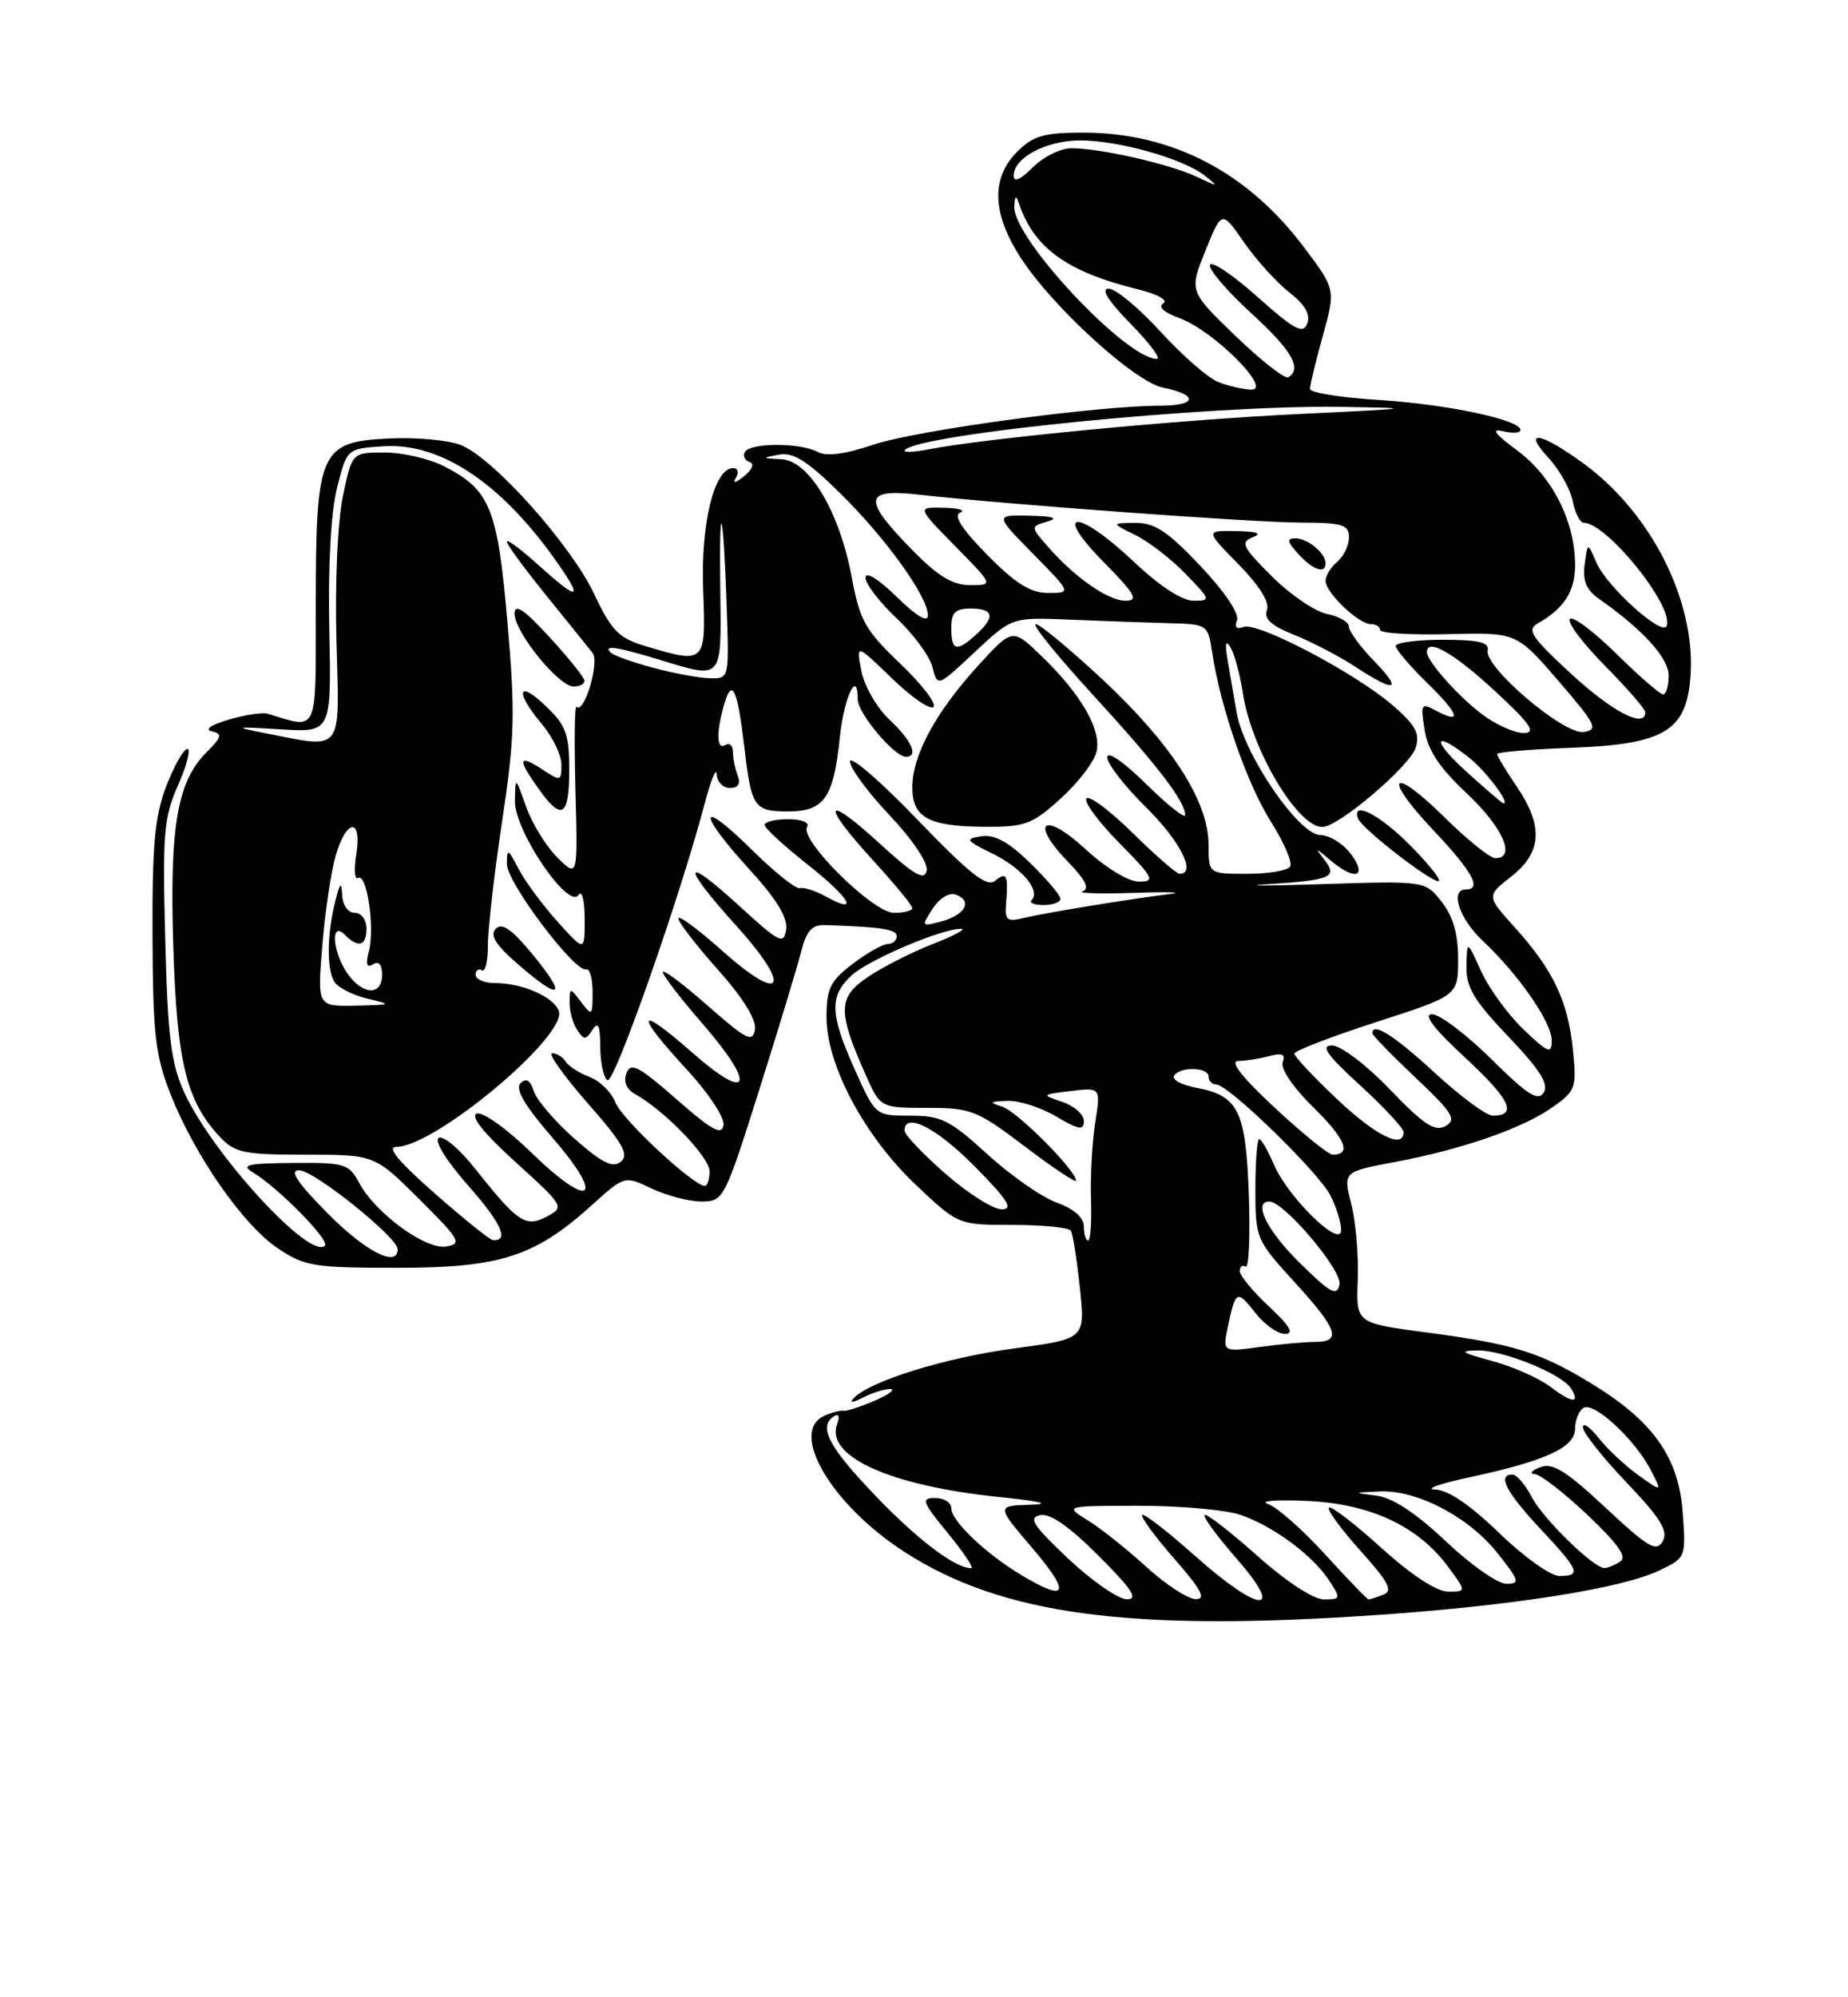 <?xml version="1.0" encoding="UTF-8" standalone="no"?>
<!DOCTYPE svg PUBLIC "-//W3C//DTD SVG 1.1//EN" "http://www.w3.org/Graphics/SVG/1.1/DTD/svg11.dtd" >
<svg xmlns="http://www.w3.org/2000/svg" xmlns:xlink="http://www.w3.org/1999/xlink" version="1.1" viewBox="0 0 237 256">
 <g >
 <path fill="currentColor"
d=" M 177.00 206.97 C 194.13 205.78 207.96 203.59 212.76 201.31 C 216.21 199.67 216.22 199.65 215.80 193.85 C 215.28 186.73 211.97 182.09 203.93 177.23 C 197.36 173.26 194.06 172.25 182.70 170.75 C 173.91 169.58 173.91 169.58 174.13 164.04 C 174.25 160.99 173.88 156.63 173.30 154.34 C 172.25 150.18 172.25 150.18 178.88 148.94 C 187.56 147.31 195.33 144.61 199.16 141.88 C 202.09 139.80 202.22 139.42 201.71 134.46 C 201.07 128.26 199.18 124.32 194.26 118.86 C 190.63 114.84 190.63 114.84 193.81 112.35 C 197.76 109.26 197.96 105.88 194.50 100.79 C 193.12 98.76 192.00 96.90 192.00 96.65 C 192.00 96.40 196.24 96.04 201.43 95.85 C 213.54 95.40 216.34 93.70 216.81 86.49 C 217.43 76.99 211.76 65.78 203.17 59.47 C 197.56 55.36 195.13 54.96 198.62 58.72 C 200.00 60.22 201.39 62.69 201.69 64.22 C 202.00 65.75 202.63 67.00 203.09 67.00 C 206.05 67.00 214.63 77.62 213.76 80.21 C 213.27 81.70 206.06 75.21 204.71 72.06 C 203.61 69.50 203.61 69.50 203.23 72.35 C 202.95 74.44 203.44 75.62 205.07 76.76 C 210.71 80.71 214.00 84.34 214.00 86.60 C 214.00 87.92 213.68 89.00 213.28 89.00 C 212.89 89.00 210.20 86.66 207.31 83.81 C 204.41 80.95 201.73 78.94 201.33 79.33 C 200.94 79.73 202.95 82.41 205.81 85.31 C 208.66 88.20 211.00 90.89 211.00 91.28 C 211.00 93.43 206.79 91.25 201.51 86.38 C 196.38 81.65 195.76 80.72 197.21 79.90 C 200.57 78.02 202.00 75.80 202.00 72.45 C 202.00 66.86 199.09 61.08 194.60 57.76 C 191.71 55.62 191.17 54.89 192.75 55.27 C 193.99 55.57 195.00 55.50 195.00 55.11 C 195.00 53.80 185.51 51.80 176.75 51.26 C 171.94 50.96 168.00 50.33 168.00 49.85 C 168.00 49.36 168.74 46.30 169.65 43.03 C 171.30 37.08 171.30 37.08 167.16 31.60 C 159.92 22.01 150.23 17.00 138.92 17.00 C 133.87 17.00 132.52 17.39 130.45 19.45 C 127.03 22.88 127.23 27.49 131.06 33.28 C 135.24 39.58 145.57 48.96 149.13 49.68 C 153.73 50.60 153.54 52.00 148.81 52.00 C 140.66 52.00 117.50 55.15 112.03 56.99 C 108.35 58.23 106.00 58.54 104.85 57.92 C 102.63 56.73 96.29 56.73 95.55 57.91 C 95.24 58.42 95.49 59.00 96.10 59.20 C 96.78 59.43 96.51 60.15 95.42 61.04 C 94.33 61.92 93.91 62.00 94.37 61.25 C 94.79 60.55 94.63 60.00 94.01 60.00 C 91.60 60.00 89.85 67.11 90.18 75.64 C 90.54 85.06 90.48 85.12 82.76 82.81 C 79.35 81.79 78.43 80.86 76.20 76.13 C 73.22 69.84 63.36 58.80 59.17 57.07 C 57.61 56.42 53.45 56.03 49.93 56.20 C 41.00 56.62 40.50 57.75 40.50 77.71 C 40.50 94.34 40.89 93.47 34.32 91.48 C 33.68 91.28 31.43 91.62 29.32 92.24 C 27.07 92.90 26.18 93.51 27.15 93.73 C 28.56 94.05 28.46 94.45 26.47 96.44 C 22.71 100.20 21.73 106.01 22.23 121.50 C 22.70 136.25 23.92 141.15 28.22 145.74 C 30.12 147.76 31.30 148.00 39.20 148.00 C 48.04 148.00 48.04 148.00 53.77 153.70 C 58.99 158.89 59.30 159.43 57.23 159.77 C 54.58 160.21 48.14 155.50 46.05 151.59 C 44.75 149.17 44.20 149.00 37.58 149.06 C 31.64 149.11 30.82 149.31 32.49 150.31 C 35.69 152.23 42.34 158.99 41.67 159.66 C 39.77 161.57 27.21 147.88 23.62 140.00 C 21.93 136.27 21.51 132.91 21.19 120.38 C 20.83 106.80 21.00 104.79 22.84 100.63 C 23.97 98.08 24.50 96.00 24.03 96.00 C 23.55 96.00 22.34 98.14 21.33 100.75 C 19.85 104.60 19.51 108.24 19.56 120.00 C 19.61 132.61 19.91 135.25 21.87 140.24 C 24.98 148.12 31.16 157.00 35.63 160.00 C 39.07 162.31 40.25 162.50 50.93 162.50 C 64.15 162.50 68.60 161.07 75.92 154.45 C 80.10 150.68 80.10 150.68 83.58 152.34 C 85.50 153.25 88.37 154.00 89.95 154.00 C 92.79 154.00 92.92 153.75 97.35 139.75 C 99.83 131.91 102.25 123.92 102.74 122.00 C 103.42 119.30 104.13 118.52 105.81 118.57 C 113.09 118.81 115.00 119.11 115.00 120.00 C 115.00 120.55 114.48 121.00 113.84 121.00 C 113.21 121.00 111.18 122.15 109.34 123.55 C 106.47 125.74 106.00 126.70 106.00 130.39 C 106.00 136.52 110.86 145.63 117.45 151.86 C 122.88 157.00 122.88 157.00 129.88 157.00 C 133.73 157.00 137.09 157.34 137.34 157.75 C 137.59 158.16 138.11 161.45 138.49 165.06 C 139.19 171.61 139.19 171.61 130.08 172.83 C 121.31 174.00 111.58 177.00 109.50 179.19 C 108.88 179.85 109.33 179.82 110.68 179.12 C 111.89 178.51 113.46 178.02 114.18 178.04 C 114.91 178.06 114.01 178.73 112.19 179.52 C 110.36 180.31 108.56 180.90 108.19 180.82 C 107.81 180.74 106.71 181.03 105.75 181.45 C 101.11 183.48 106.58 192.83 115.96 198.89 C 128.53 207.02 145.01 209.20 177.00 206.97 Z  M 137.00 199.78 C 132.48 195.52 131.84 194.53 133.39 194.20 C 134.66 193.93 137.11 195.63 140.88 199.40 C 145.24 203.76 146.04 205.00 144.49 204.98 C 143.40 204.97 140.03 202.63 137.00 199.78 Z  M 147.00 200.82 C 144.53 198.56 141.15 195.88 139.50 194.86 C 136.50 193.01 136.50 193.01 146.10 193.00 C 151.38 193.00 157.23 193.52 159.10 194.17 C 163.30 195.61 168.33 199.33 170.45 202.56 C 171.98 204.90 171.95 205.00 169.77 205.00 C 168.43 204.99 164.92 202.69 161.20 199.37 C 157.74 196.29 154.72 193.95 154.48 194.18 C 154.25 194.41 156.11 196.94 158.61 199.80 C 164.96 207.06 161.52 206.79 153.20 199.37 C 149.74 196.29 146.72 193.95 146.48 194.18 C 146.25 194.41 148.11 196.94 150.61 199.80 C 154.11 203.80 154.73 204.99 153.33 204.96 C 152.32 204.94 149.47 203.07 147.00 200.82 Z  M 169.96 199.25 C 167.08 196.09 163.78 193.17 162.61 192.77 C 161.45 192.37 163.73 192.20 167.68 192.38 C 175.84 192.77 181.89 195.62 185.78 200.90 C 188.06 204.00 188.06 204.00 185.70 204.00 C 184.24 204.00 180.98 201.86 177.13 198.38 C 173.71 195.28 170.70 192.97 170.43 193.24 C 170.16 193.50 171.98 195.99 174.47 198.76 C 178.08 202.77 178.68 203.91 177.42 204.39 C 176.55 204.73 175.69 205.00 175.52 205.00 C 175.34 205.00 172.84 202.41 169.96 199.25 Z  M 131.00 201.89 C 126.38 199.12 122.00 194.95 122.00 193.31 C 122.00 192.59 121.07 192.00 119.93 192.00 C 118.08 192.00 118.25 192.47 121.55 196.50 C 123.58 198.97 124.94 201.00 124.57 201.00 C 122.49 201.00 117.75 197.42 112.25 191.69 C 106.23 185.41 104.88 182.81 106.99 181.51 C 107.56 181.15 107.72 181.57 107.37 182.49 C 105.77 186.64 114.10 190.42 128.00 191.86 C 133.47 192.42 134.94 192.78 132.13 192.87 C 127.76 193.00 127.76 193.00 132.46 198.50 C 137.38 204.27 136.89 205.42 131.00 201.89 Z  M 185.42 197.55 C 181.62 193.96 178.61 191.97 176.58 191.71 C 173.50 191.32 173.50 191.32 176.93 191.16 C 181.71 190.94 188.38 194.43 192.06 199.08 C 194.87 202.62 194.98 203.00 193.18 203.00 C 192.08 203.00 188.59 200.55 185.42 197.55 Z  M 192.28 196.50 C 188.56 192.90 185.72 190.97 184.05 190.92 C 182.65 190.87 184.63 190.17 188.45 189.35 C 198.23 187.25 202.00 185.52 202.00 183.11 C 202.00 182.01 202.49 180.82 203.08 180.45 C 204.41 179.63 209.63 184.45 211.69 188.39 C 213.19 191.27 213.19 191.27 210.14 189.10 C 208.46 187.90 206.17 185.76 205.04 184.33 C 203.92 182.90 203.00 182.27 203.00 182.94 C 203.00 183.60 205.51 186.78 208.59 190.01 C 212.98 194.61 213.97 196.22 213.24 197.54 C 212.43 198.98 211.39 198.36 205.90 193.24 C 200.77 188.46 199.10 187.43 197.50 188.07 C 196.40 188.50 196.09 188.89 196.81 188.93 C 197.53 188.97 200.58 191.33 203.59 194.17 C 207.53 197.90 208.70 199.57 207.78 200.16 C 207.08 200.60 206.18 200.98 205.78 200.98 C 204.39 201.01 197.88 194.66 196.42 191.85 C 195.61 190.28 194.51 189.00 193.97 189.00 C 191.99 189.00 193.12 191.21 197.50 195.90 C 202.57 201.31 202.85 202.00 199.98 202.00 C 198.87 202.00 195.40 199.53 192.28 196.50 Z  M 198.83 177.75 C 197.37 176.64 193.99 175.15 191.33 174.43 C 187.38 173.37 187.04 173.13 189.50 173.09 C 192.79 173.04 200.33 176.11 201.48 177.96 C 202.70 179.95 201.62 179.86 198.83 177.75 Z  M 157.50 169.90 C 158.48 165.35 158.64 165.28 161.06 168.35 C 162.21 169.81 163.90 170.99 164.82 170.97 C 166.01 170.95 165.40 169.93 162.75 167.46 C 160.69 165.54 159.00 163.50 159.00 162.93 C 159.00 162.35 159.34 162.09 159.75 162.35 C 160.16 162.60 160.35 158.47 160.16 153.16 C 159.77 142.33 158.84 140.43 153.37 139.41 C 151.53 139.06 150.27 138.38 150.57 137.89 C 151.32 136.67 155.00 136.76 155.00 138.00 C 155.00 138.55 155.44 139.00 155.98 139.00 C 157.53 139.00 169.04 150.18 170.60 153.19 C 171.37 154.68 172.00 156.69 172.00 157.65 C 172.00 160.13 165.20 153.52 163.37 149.25 C 162.60 147.46 161.75 146.00 161.49 146.00 C 161.22 146.00 161.00 148.89 161.00 152.42 C 161.00 158.73 161.09 158.93 166.00 164.31 C 171.57 170.40 172.12 172.00 168.64 172.00 C 167.34 172.00 164.14 172.29 161.53 172.65 C 156.77 173.30 156.77 173.30 157.50 169.90 Z  M 166.70 161.88 C 162.49 157.75 160.64 154.00 162.79 154.00 C 164.67 154.00 172.17 162.86 171.79 164.64 C 171.46 166.20 170.64 165.76 166.70 161.88 Z  M 42.00 155.50 C 38.08 151.53 37.07 150.00 38.37 150.00 C 40.27 150.00 51.00 158.60 51.00 160.12 C 51.00 162.54 46.85 160.41 42.00 155.50 Z  M 55.73 152.94 C 51.12 148.89 49.55 147.00 50.82 147.00 C 55.77 147.00 72.86 132.69 71.66 129.56 C 70.96 127.73 66.97 126.00 63.43 126.00 C 62.10 126.00 61.00 125.52 61.00 124.94 C 61.00 124.36 61.36 124.10 61.80 124.37 C 62.23 124.64 62.58 123.21 62.57 121.18 C 62.56 119.16 63.38 112.01 64.39 105.30 C 66.01 94.56 66.10 91.50 65.08 79.80 C 63.82 65.13 62.86 62.78 56.93 59.75 C 55.04 58.79 51.62 58.00 49.32 58.00 C 45.14 58.00 45.14 58.00 43.97 63.63 C 43.30 66.86 42.95 74.72 43.15 82.13 C 43.55 96.71 44.13 95.96 34.00 93.97 C 29.89 93.16 30.06 93.12 36.00 93.48 C 42.50 93.88 42.50 93.88 42.23 80.69 C 42.06 72.44 42.44 65.63 43.23 62.50 C 44.50 57.50 44.50 57.50 49.19 57.20 C 56.69 56.71 64.69 62.19 71.91 72.75 C 74.80 76.97 73.96 76.86 69.00 72.38 C 66.80 70.39 65.00 69.06 65.00 69.43 C 65.00 69.79 67.26 72.88 70.03 76.29 C 72.79 79.71 75.48 83.03 76.00 83.69 C 76.93 84.84 74.91 91.58 73.93 90.60 C 73.69 90.36 73.64 95.19 73.80 101.33 C 74.10 112.50 74.10 112.50 71.49 109.92 C 70.05 108.50 68.25 105.57 67.48 103.42 C 66.09 99.50 66.09 99.50 66.04 102.70 C 65.99 106.50 72.93 116.71 74.20 114.70 C 74.63 114.04 74.98 115.40 74.98 117.75 C 75.00 122.01 75.00 122.01 71.52 118.15 C 69.60 116.03 67.36 112.99 66.52 111.40 C 65.14 108.74 65.01 108.69 65.01 110.76 C 65.00 113.11 73.74 124.69 75.18 124.25 C 75.63 124.11 76.00 125.44 76.00 127.19 C 76.00 130.21 75.92 130.28 74.53 128.44 C 73.08 126.53 73.06 126.53 73.05 128.50 C 73.04 129.60 73.47 131.18 74.02 132.00 C 74.89 133.33 75.11 133.33 75.98 132.00 C 76.72 130.87 76.97 131.42 76.98 134.19 C 76.99 136.22 77.41 138.14 77.91 138.45 C 78.78 138.98 87.21 114.99 90.37 103.00 C 91.17 99.97 91.86 98.29 91.91 99.25 C 91.96 100.21 92.72 101.00 93.61 101.00 C 94.66 101.00 95.01 100.46 94.61 99.42 C 94.27 98.55 94.00 97.17 94.00 96.36 C 94.00 95.55 93.55 95.16 93.00 95.50 C 91.86 96.21 91.84 93.67 92.96 90.00 C 93.91 86.88 94.60 88.46 95.46 95.76 C 96.36 103.50 96.70 104.00 101.07 104.00 C 105.72 104.00 106.91 102.28 107.72 94.38 C 108.25 89.34 110.00 85.68 110.00 89.64 C 110.00 91.41 114.69 97.00 116.19 97.00 C 117.85 97.00 116.91 94.89 114.07 92.24 C 112.45 90.72 110.84 87.93 110.47 86.00 C 109.79 82.50 109.79 82.50 114.38 86.94 C 116.90 89.38 119.30 91.03 119.72 90.61 C 120.14 90.20 118.21 87.69 115.44 85.05 C 110.96 80.78 110.27 79.54 109.24 74.03 C 107.67 65.58 103.78 59.04 100.21 58.86 C 97.67 58.74 97.65 58.70 99.88 58.28 C 101.73 57.93 103.48 59.03 107.69 63.16 C 113.63 69.00 119.00 76.47 119.00 78.87 C 119.00 79.85 117.56 79.00 115.00 76.50 C 112.63 74.19 111.00 73.19 111.00 74.05 C 111.00 74.85 112.79 77.18 114.98 79.24 C 117.17 81.30 119.24 84.13 119.59 85.52 C 120.23 88.06 120.23 88.06 125.01 83.58 C 129.79 79.11 129.79 79.11 137.15 79.42 C 141.19 79.59 146.84 79.79 149.70 79.87 C 154.91 80.00 154.91 80.00 155.48 83.75 C 156.54 90.73 159.96 100.55 163.01 105.35 C 164.67 107.98 165.78 110.55 165.46 111.06 C 165.14 111.58 162.66 112.00 159.94 112.00 C 155.00 112.00 155.00 112.00 154.99 108.25 C 154.98 102.72 150.28 95.40 141.48 87.17 C 137.25 83.23 133.36 80.00 132.83 80.00 C 132.29 80.00 135.57 84.05 140.10 88.99 C 148.42 98.07 151.98 102.69 151.99 104.46 C 152.00 104.99 149.75 103.21 147.00 100.50 C 144.08 97.62 142.00 96.20 142.00 97.08 C 142.00 97.90 144.25 100.79 147.00 103.50 C 151.36 107.80 153.48 112.00 151.28 112.00 C 150.89 112.00 148.20 109.66 145.31 106.81 C 142.41 103.95 139.73 101.94 139.34 102.33 C 138.94 102.72 140.83 105.29 143.52 108.02 C 147.96 112.52 148.20 113.00 146.07 113.00 C 144.70 113.00 141.83 111.25 139.18 108.81 C 133.85 103.90 131.97 105.32 136.98 110.47 C 139.21 112.78 139.77 113.92 138.84 114.24 C 138.10 114.49 141.10 114.58 145.50 114.44 C 149.90 114.29 151.93 114.36 150.00 114.60 C 144.87 115.22 133.86 117.03 131.16 117.69 C 129.17 118.18 128.85 117.91 129.02 115.88 C 129.33 112.17 129.10 111.67 127.64 112.88 C 126.57 113.77 124.47 112.12 117.64 105.04 C 112.89 100.10 109.00 96.76 109.00 97.59 C 109.00 98.43 111.29 101.54 114.09 104.50 C 117.06 107.64 119.03 110.59 118.84 111.59 C 118.57 112.94 117.25 112.17 112.75 108.06 C 105.67 101.59 105.23 102.91 112.00 110.31 C 114.75 113.32 117.00 116.05 117.00 116.39 C 117.00 116.73 115.94 117.00 114.64 117.00 C 111.96 117.00 102.49 107.63 103.51 105.99 C 103.86 105.42 102.82 105.00 101.06 105.00 C 99.38 105.00 98.03 105.34 98.06 105.75 C 98.09 106.16 100.59 108.46 103.62 110.85 C 109.10 115.18 110.29 117.34 105.84 114.87 C 104.55 114.16 103.09 113.70 102.59 113.84 C 102.08 113.99 99.27 111.74 96.34 108.84 C 89.55 102.14 89.36 104.04 96.07 111.39 C 99.57 115.21 101.05 117.62 100.82 119.13 C 100.53 121.12 99.97 120.84 94.75 116.06 C 87.49 109.42 87.32 110.80 94.42 118.65 C 101.63 126.62 100.46 128.84 92.69 121.92 C 89.56 119.12 87.00 117.24 87.00 117.72 C 87.00 118.20 89.28 121.16 92.07 124.29 C 95.30 127.91 97.03 130.70 96.82 131.96 C 96.54 133.68 95.73 133.27 90.75 128.89 C 87.59 126.11 85.00 124.17 85.00 124.59 C 85.00 125.00 87.28 127.97 90.07 131.18 C 97.04 139.19 96.23 141.47 88.75 134.89 C 81.66 128.65 81.29 129.74 88.04 137.04 C 90.86 140.09 92.95 143.25 92.79 144.22 C 92.56 145.58 91.27 144.86 86.75 140.89 C 81.93 136.66 80.89 136.11 80.35 137.54 C 79.92 138.64 80.33 139.61 81.48 140.25 C 85.26 142.36 91.00 148.32 91.00 150.12 C 91.00 151.15 90.72 152.00 90.39 152.00 C 88.92 152.00 79.74 143.44 78.93 141.32 C 78.44 140.02 76.95 138.55 75.62 138.04 C 74.28 137.54 72.90 136.65 72.54 136.06 C 72.18 135.48 71.40 135.00 70.82 135.00 C 70.23 135.00 72.28 137.87 75.36 141.39 C 79.88 146.53 80.71 148.00 79.63 148.89 C 78.59 149.75 77.25 149.09 73.70 145.97 C 71.18 143.75 68.82 141.00 68.46 139.86 C 68.00 138.43 67.48 138.12 66.75 138.85 C 66.03 139.57 67.28 141.71 70.89 145.87 C 77.74 153.78 75.76 155.14 68.15 147.74 C 65.03 144.70 61.90 142.46 61.15 142.73 C 60.28 143.06 62.03 145.25 66.13 148.96 C 72.34 154.59 72.41 154.71 70.16 155.91 C 67.42 157.38 66.43 156.72 60.98 149.85 C 58.96 147.29 56.83 145.49 56.26 145.85 C 55.66 146.23 57.23 148.77 60.04 151.96 C 64.31 156.78 65.36 159.13 63.19 158.94 C 62.81 158.91 59.45 156.21 55.73 152.94 Z  M 68.41 122.46 C 65.67 119.12 64.40 118.21 63.59 119.04 C 62.79 119.87 63.55 121.09 66.42 123.58 C 71.90 128.36 72.82 127.84 68.41 122.46 Z  M 136.00 115.20 C 136.00 114.76 134.25 112.70 132.12 110.62 C 129.36 107.92 127.56 106.93 125.87 107.19 C 123.71 107.52 123.83 107.71 127.28 109.41 C 131.05 111.25 133.50 114.17 132.30 115.37 C 131.95 115.72 132.64 116.00 133.83 116.00 C 135.03 116.00 136.00 115.64 136.00 115.20 Z  M 136.01 102.37 C 138.22 100.38 140.29 97.69 140.61 96.40 C 141.32 93.59 138.66 88.97 133.48 84.00 C 129.83 80.50 129.83 80.50 125.35 85.42 C 119.98 91.32 117.00 96.84 117.00 100.91 C 117.00 104.79 119.08 105.93 126.25 105.97 C 131.47 106.00 132.36 105.67 136.01 102.37 Z  M 73.00 98.69 C 73.00 94.09 72.60 92.99 70.00 90.50 C 66.37 87.02 66.01 88.67 69.50 92.82 C 70.88 94.45 72.00 96.79 72.00 98.01 C 72.00 100.15 71.91 100.17 69.50 98.59 C 66.46 96.60 66.34 97.27 69.07 101.10 C 72.05 105.29 73.00 104.70 73.00 98.69 Z  M 74.96 87.25 C 74.94 86.84 72.91 84.32 70.46 81.65 C 67.17 78.07 66.00 77.30 66.00 78.68 C 66.00 81.03 71.66 88.00 73.57 88.00 C 74.36 88.00 74.98 87.66 74.96 87.25 Z  M 139.00 157.20 C 139.00 156.05 137.74 154.95 135.52 154.14 C 133.60 153.45 129.60 150.66 126.63 147.94 C 121.83 143.56 120.71 143.00 116.75 143.00 C 112.27 143.00 112.27 143.00 109.64 137.12 C 106.43 129.98 106.34 127.69 109.19 125.04 C 111.34 123.03 120.93 118.96 123.29 119.05 C 123.95 119.07 122.32 119.95 119.64 120.99 C 116.97 122.03 113.24 123.92 111.35 125.19 C 107.45 127.80 107.39 129.58 110.94 137.59 C 112.89 142.00 112.89 142.00 118.89 142.00 C 124.54 142.00 125.28 142.29 131.45 146.96 C 135.05 149.69 138.00 151.65 138.00 151.33 C 138.00 150.02 130.46 142.46 128.55 141.85 C 126.79 141.29 126.88 141.19 129.19 141.10 C 130.67 141.04 133.49 141.94 135.44 143.10 C 138.36 144.82 139.00 144.93 139.00 143.68 C 139.00 142.85 137.76 141.75 136.25 141.24 C 133.52 140.31 133.53 140.30 137.33 139.84 C 141.17 139.38 141.17 139.38 140.45 143.94 C 140.06 146.45 139.82 150.86 139.92 153.75 C 140.02 156.64 139.85 159.00 139.55 159.00 C 139.25 159.00 139.00 158.19 139.00 157.20 Z  M 121.23 150.42 C 118.35 147.90 116.00 145.43 116.00 144.92 C 116.00 142.46 120.11 144.55 125.00 149.50 C 129.27 153.82 130.01 155.00 128.45 155.00 C 127.36 155.00 124.11 152.94 121.23 150.42 Z  M 163.50 142.00 C 159.32 138.12 157.66 136.00 158.78 135.99 C 159.72 135.98 161.52 135.70 162.76 135.37 C 164.44 134.92 164.89 135.12 164.50 136.15 C 164.19 136.96 165.85 139.40 168.44 141.94 C 172.55 145.97 173.38 148.00 170.92 148.00 C 170.38 148.00 167.05 145.30 163.50 142.00 Z  M 171.44 140.85 C 168.45 138.03 166.00 135.41 166.00 135.05 C 166.00 134.69 170.72 132.87 176.50 131.00 C 187.00 127.61 187.00 127.61 187.00 122.94 C 187.00 119.70 186.35 117.45 184.89 115.59 C 182.78 112.90 182.78 112.90 169.64 113.32 C 162.41 113.55 159.20 113.56 162.50 113.34 C 170.70 112.81 171.58 112.44 169.88 110.24 C 168.62 108.61 168.66 108.61 170.60 110.25 C 173.73 112.91 175.43 112.46 173.30 109.53 C 172.31 108.17 170.52 107.05 169.33 107.03 C 166.55 106.99 159.52 96.71 158.59 91.32 C 158.23 89.22 157.70 86.15 157.42 84.50 C 157.07 82.43 157.20 81.97 157.82 83.00 C 158.32 83.83 159.03 86.45 159.39 88.84 C 160.49 96.05 166.40 106.00 169.58 106.00 C 171.65 106.00 180.79 98.23 181.56 95.83 C 182.13 94.01 181.55 92.95 178.58 90.38 C 173.78 86.24 161.29 79.68 159.49 80.36 C 158.59 80.71 158.29 80.40 158.64 79.49 C 158.96 78.66 157.02 75.78 153.95 72.54 C 149.76 68.11 148.09 67.00 145.60 67.02 C 142.50 67.05 142.50 67.05 145.61 68.58 C 147.32 69.42 150.22 71.66 152.05 73.56 C 155.29 76.89 155.32 77.00 153.04 77.00 C 151.59 77.00 148.66 75.08 145.41 72.00 C 138.22 65.20 134.81 65.20 141.50 72.00 C 145.59 76.15 146.07 77.00 144.35 77.00 C 142.10 77.00 137.81 74.00 134.33 70.00 C 132.15 67.50 132.15 67.50 134.32 66.85 C 135.81 66.40 135.09 66.17 132.04 66.10 C 127.58 66.00 127.58 66.00 132.50 71.00 C 137.42 76.00 137.42 76.00 134.42 76.00 C 132.16 76.00 130.25 74.81 126.61 71.12 C 123.31 67.76 122.23 66.06 123.15 65.69 C 123.89 65.40 122.94 65.12 121.04 65.08 C 117.58 65.00 117.58 65.00 122.50 70.00 C 127.42 75.00 127.42 75.00 124.42 75.00 C 122.18 75.00 120.29 73.86 117.02 70.52 C 110.59 63.97 110.74 62.60 117.82 63.40 C 128.82 64.63 160.57 66.96 166.75 66.98 C 172.19 67.00 173.00 67.24 173.00 68.88 C 173.00 69.91 172.32 71.32 171.50 72.00 C 170.68 72.68 170.00 73.79 170.00 74.45 C 170.00 75.96 174.23 80.00 175.81 80.00 C 176.47 80.00 177.00 80.34 177.00 80.75 C 177.00 81.16 180.93 81.40 185.75 81.28 C 194.50 81.06 194.50 81.06 199.87 87.28 C 204.70 92.88 205.02 93.53 203.09 93.82 C 200.57 94.20 190.33 85.50 190.79 83.36 C 191.02 82.33 189.63 82.00 185.04 82.00 C 181.72 82.00 179.00 82.36 179.00 82.80 C 179.00 83.24 180.79 85.34 182.98 87.48 C 187.14 91.54 187.59 92.92 184.15 91.08 C 182.25 90.07 182.16 90.22 182.71 93.60 C 183.13 96.20 184.64 98.45 188.15 101.73 C 192.73 106.02 194.48 110.00 191.78 110.00 C 191.11 110.00 188.20 107.66 185.31 104.81 C 178.42 98.01 177.18 99.38 183.84 106.43 C 188.83 111.70 190.09 114.00 188.00 114.00 C 185.91 114.00 187.13 117.74 190.13 120.56 C 194.76 124.91 199.00 131.02 199.00 133.35 C 199.00 135.15 198.57 134.98 195.39 131.95 C 193.40 130.05 190.96 126.70 189.96 124.50 C 188.14 120.50 188.14 120.50 188.07 123.82 C 188.01 126.53 189.01 128.21 193.44 132.86 C 197.48 137.09 198.65 138.94 197.98 140.03 C 197.25 141.21 195.91 140.35 191.26 135.75 C 188.06 132.59 184.64 130.00 183.66 130.00 C 182.47 130.00 183.87 131.84 187.94 135.60 C 193.69 140.93 194.67 143.00 191.43 143.00 C 190.63 143.00 187.29 140.53 184.00 137.50 C 178.77 132.69 176.00 130.94 176.00 132.44 C 176.00 132.69 178.49 135.25 181.54 138.13 C 186.33 142.66 186.85 143.50 185.38 144.33 C 184.01 145.09 182.60 144.16 178.25 139.64 C 175.22 136.48 171.95 134.00 170.83 134.00 C 169.31 134.00 170.15 135.20 174.42 139.10 C 177.49 141.91 180.00 144.61 180.00 145.10 C 180.00 147.34 176.43 145.57 171.44 140.85 Z  M 181.00 108.50 C 177.04 104.46 173.29 102.50 174.17 104.92 C 174.61 106.16 183.24 112.88 184.46 112.95 C 184.99 112.98 183.43 110.97 181.00 108.50 Z  M 176.20 84.70 C 174.44 82.89 173.00 80.92 173.00 80.33 C 173.00 79.73 171.73 79.00 170.18 78.69 C 168.63 78.38 165.44 76.20 163.09 73.85 C 159.33 70.10 159.04 69.50 160.66 68.86 C 161.92 68.37 161.25 68.12 158.54 68.07 C 154.58 68.00 154.58 68.00 158.83 72.32 C 161.53 75.08 162.86 77.21 162.48 78.19 C 162.05 79.31 163.02 80.19 165.97 81.37 C 168.22 82.27 171.73 84.10 173.78 85.44 C 179.00 88.86 179.95 88.57 176.20 84.70 Z  M 170.00 72.20 C 170.00 70.90 167.71 69.00 166.15 69.00 C 164.99 69.00 165.06 69.41 166.50 71.00 C 168.36 73.05 170.00 73.62 170.00 72.20 Z  M 41.33 121.25 C 41.68 116.99 42.44 111.81 43.03 109.75 C 44.40 104.91 46.47 104.73 45.69 109.52 C 45.38 111.46 45.49 112.82 45.93 112.54 C 47.05 111.85 48.09 118.93 47.31 121.91 C 46.87 123.59 47.03 124.10 47.84 123.60 C 48.58 123.14 49.00 123.64 49.00 124.94 C 49.00 127.66 46.51 127.57 44.56 124.78 C 42.65 122.05 42.35 117.95 44.20 119.80 C 45.96 121.56 47.00 121.27 47.00 119.00 C 47.00 117.89 46.33 117.00 45.50 117.00 C 44.65 117.00 43.95 116.03 43.88 114.75 C 43.79 112.93 43.62 113.07 43.00 115.50 C 41.93 119.71 41.88 124.26 42.89 125.85 C 43.36 126.59 45.26 127.56 47.12 128.00 C 50.35 128.76 50.28 128.80 45.60 128.90 C 40.70 129.00 40.70 129.00 41.33 121.25 Z  M 119.62 116.46 C 120.52 115.08 121.75 114.35 122.62 114.68 C 124.76 115.50 123.77 117.28 120.73 118.10 C 118.15 118.79 118.12 118.75 119.62 116.46 Z  M 188.12 98.96 C 183.57 94.84 183.75 93.45 188.37 97.08 C 190.56 98.80 193.79 103.10 192.79 102.96 C 192.63 102.94 190.53 101.14 188.12 98.96 Z  M 190.21 91.66 C 187.11 89.36 183.00 84.77 183.00 83.59 C 183.00 81.74 186.39 83.66 191.59 88.45 C 196.26 92.76 197.07 93.92 195.44 93.95 C 194.31 93.98 191.96 92.94 190.21 91.66 Z  M 83.73 85.58 C 81.11 84.88 78.67 84.01 78.32 83.65 C 77.31 82.64 79.06 82.89 84.41 84.51 C 92.82 87.06 92.52 87.41 92.37 75.25 C 92.21 63.03 92.78 65.05 93.21 78.25 C 93.50 87.00 93.50 87.00 91.00 86.93 C 89.62 86.90 86.36 86.29 83.73 85.58 Z  M 122.00 80.50 C 122.00 78.50 122.50 78.00 124.50 78.00 C 127.46 78.00 127.68 79.08 125.17 81.35 C 122.67 83.61 122.00 83.43 122.00 80.50 Z  M 116.05 57.68 C 117.92 55.60 155.09 51.91 171.80 52.15 C 181.88 52.30 181.57 52.35 166.50 53.07 C 151.24 53.80 126.48 56.16 119.00 57.61 C 117.08 57.98 115.75 58.01 116.05 57.68 Z  M 156.18 48.94 C 154.91 48.43 151.60 45.54 148.83 42.51 C 146.06 39.48 143.08 37.00 142.19 37.00 C 141.13 37.00 142.09 38.53 145.00 41.50 C 147.43 43.98 148.94 46.00 148.36 46.00 C 144.40 46.00 129.92 30.55 130.08 26.50 C 130.13 25.13 130.31 24.97 130.65 26.00 C 132.55 31.75 136.79 34.83 145.92 37.08 C 148.45 37.70 149.85 38.48 149.18 38.89 C 148.47 39.33 149.28 40.06 151.29 40.79 C 155.60 42.35 163.29 50.03 160.45 49.94 C 159.38 49.90 157.46 49.46 156.18 48.94 Z  M 158.47 43.08 C 152.50 37.33 152.50 37.33 154.59 32.14 C 156.69 26.95 156.69 26.95 159.53 31.05 C 161.10 33.30 163.71 36.19 165.34 37.47 C 167.37 39.05 168.09 40.31 167.65 41.47 C 167.11 42.87 166.03 42.29 161.26 38.05 C 158.11 35.23 155.37 33.40 155.18 33.96 C 154.99 34.53 157.35 37.29 160.42 40.10 C 165.67 44.89 167.03 47.24 165.22 48.36 C 164.80 48.62 161.76 46.25 158.47 43.08 Z  M 130.00 22.51 C 130.00 20.21 134.18 18.00 138.54 18.00 C 143.49 18.00 151.79 20.35 154.52 22.52 C 156.35 23.98 156.27 23.99 153.50 22.67 C 150.08 21.04 141.12 19.00 137.41 19.00 C 136.03 19.00 133.80 20.10 132.45 21.45 C 130.86 23.05 130.00 23.42 130.00 22.51 Z "/>
</g>
</svg>